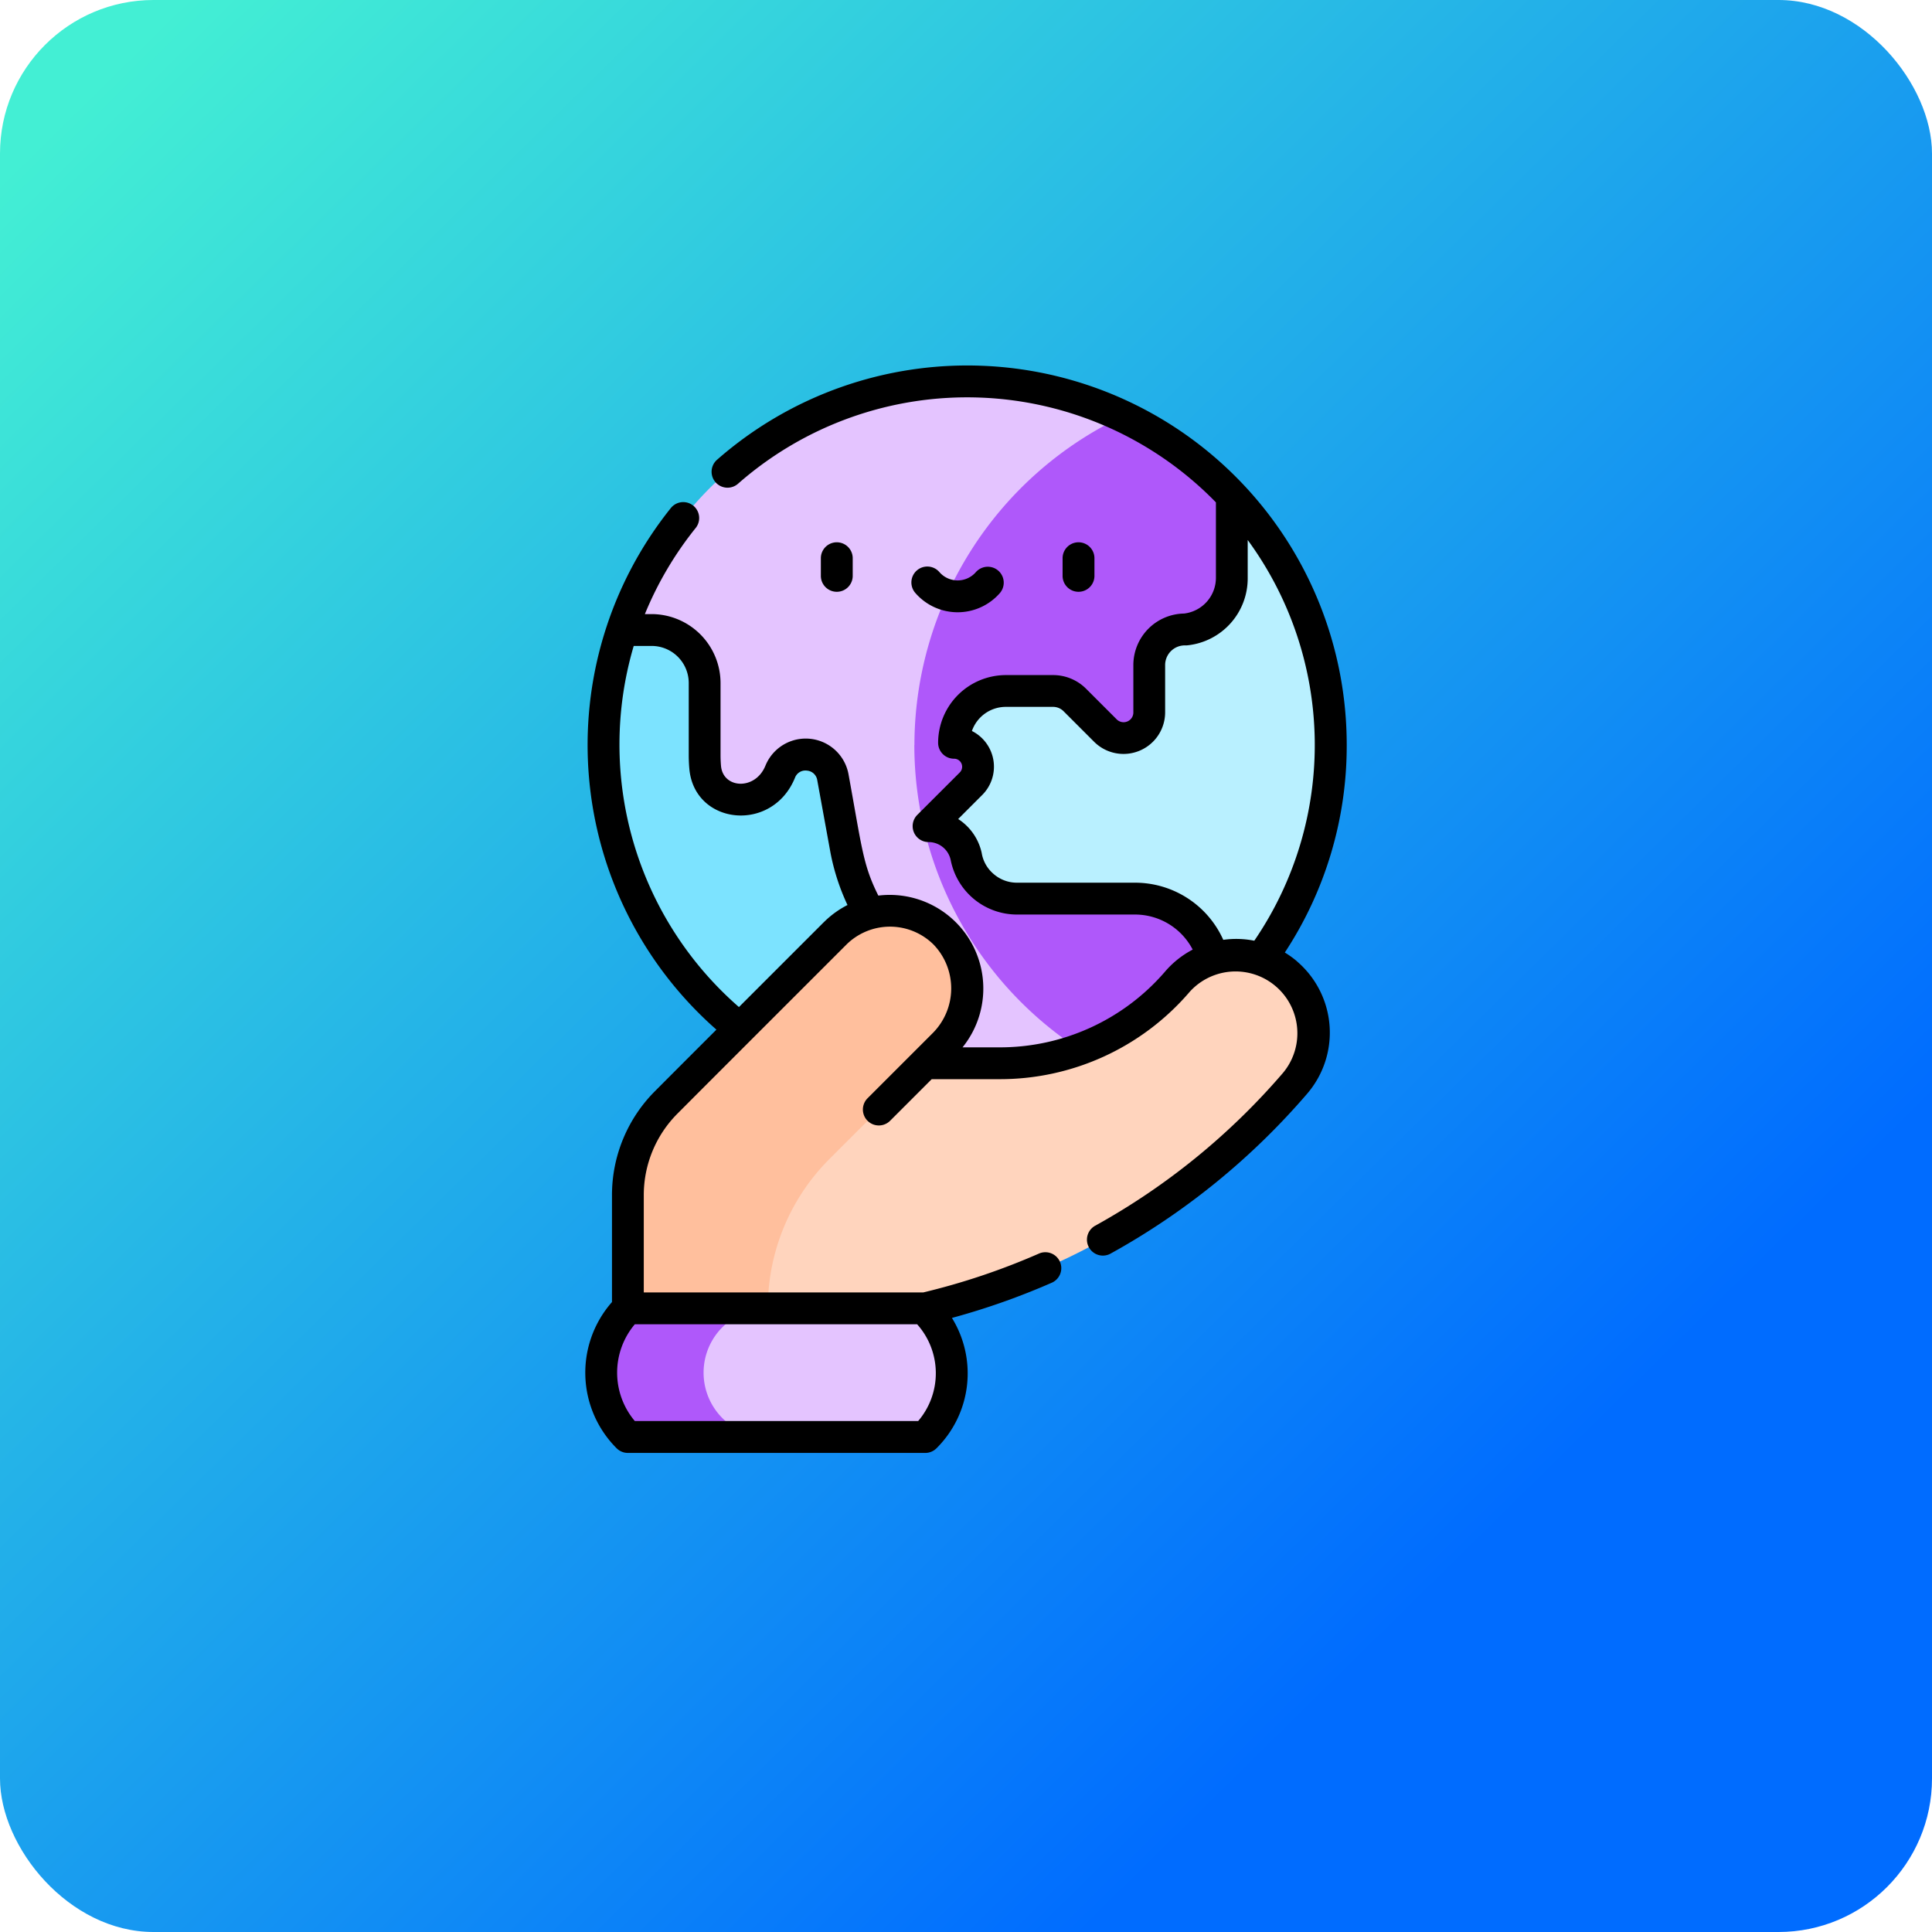 <svg xmlns="http://www.w3.org/2000/svg" xmlns:xlink="http://www.w3.org/1999/xlink" width="151" height="151" viewBox="0 0 151 151"><defs><linearGradient id="a" x1="0.053" y1="0.047" x2="0.962" y2="0.97" gradientUnits="objectBoundingBox"><stop offset="0" stop-color="#43efd4"/><stop offset="0.798" stop-color="#006cff"/><stop offset="1" stop-color="#006cff"/></linearGradient></defs><g transform="translate(-1050 -2266)"><rect width="151" height="151" rx="12" transform="translate(1050 2266)" fill="url(#a)"/><g transform="translate(1095.744 2294.564)"><g transform="translate(1.427 1.246)"><g transform="translate(0 8.956)"><path d="M93.667,89.837,86.8,95.6a28.426,28.426,0,0,0,24.918,37.335h2.832v-43.1Z" transform="translate(-85.345 -85.125)" fill="#7ce3ff"/><path d="M254.8,61.451H229.641v40.411h23.652a28.371,28.371,0,0,0,1.5-40.411Z" transform="translate(-205.688 -61.451)" fill="#b9f0ff"/></g><g transform="translate(1.457)"><path d="M233.393,23.967h-19.17V77.012h26.39V69.5c.007-2.682,0-4.288-1.954-6.155a6.2,6.2,0,0,0-4.286-1.691H225.14A4.028,4.028,0,0,1,222.4,60.58a4.589,4.589,0,0,1-1.329-2.595,3.021,3.021,0,0,0-2.84-1.992l3.318-3.318a1.875,1.875,0,0,0-1.326-3.2,4.046,4.046,0,0,1,4.046-4.046h3.691a2.415,2.415,0,0,1,1.708.707l2.4,2.4q.063.062.129.12a2.011,2.011,0,0,0,3.286-1.57V43.4a2.781,2.781,0,0,1,2.781-2.781l.039,0a4.042,4.042,0,0,0,3.633-4.04V30.189a28.547,28.547,0,0,0-8.544-6.222Z" transform="translate(-194.286 -21.233)" fill="#af58fa"/><path d="M116.962,35.92a28.463,28.463,0,0,1,16.266-25.686,28.4,28.4,0,0,0-39.107,16.7h2.3a4.144,4.144,0,0,1,4.144,4.144v5.642q0,.473.041.942c.27,3.1,4.589,3.494,5.867.339a2.158,2.158,0,0,1,4.115.436l1.027,5.631c.558,3.059,2.371,6.85,5,8.51h0v10.7h5.254l8.786-3.062a28.423,28.423,0,0,1-13.7-24.3Z" transform="translate(-94.121 -7.5)" fill="#e4c4ff"/></g></g><g transform="translate(1.245 42.616)"><g transform="translate(2.082)"><path d="M148.305,278.952a6.075,6.075,0,0,0-8.568.644l-.062.072a18.3,18.3,0,0,1-13.853,6.291h-5.791L96.8,305.113l11.617,5.027,11.617-5.027a54.752,54.752,0,0,0,28.919-17.592A6.076,6.076,0,0,0,148.305,278.952Z" transform="translate(-96.797 -274.036)" fill="#ffd4bd"/><path d="M121.558,258.473a6.076,6.076,0,0,0-8.567.025c-13.246,13.246-10.126,10.123-13.168,13.173a10.3,10.3,0,0,0-3.025,7.285V287.8h10.945a16.421,16.421,0,0,1,4.81-11.676l7.479-7.478,1.468-1.468A6.188,6.188,0,0,0,121.558,258.473Z" transform="translate(-96.798 -256.72)" fill="#ffbf9d"/></g><g transform="translate(0 31.077)"><path d="M119.935,443.934H96.8v10.054h23.242A7.009,7.009,0,0,0,119.935,443.934Z" transform="translate(-94.715 -443.934)" fill="#e4c4ff"/><path d="M92.254,448.961a5.027,5.027,0,0,1,5.027-5.027H86.336a7.109,7.109,0,0,0,0,10.054H97.28A5.027,5.027,0,0,1,92.254,448.961Z" transform="translate(-84.253 -443.934)" fill="#af58fa"/></g></g><g transform="translate(0 0.001)"><path d="M190.158,85.872V84.493a1.245,1.245,0,0,0-2.49,0v1.379a1.245,1.245,0,0,0,2.49,0Z" transform="translate(-169.256 -69.429)"/><path d="M303.967,85.872V84.493a1.245,1.245,0,1,0-2.49,0v1.379a1.245,1.245,0,1,0,2.49,0Z" transform="translate(-264.172 -69.429)"/><path d="M237.242,96.775a1.245,1.245,0,0,0-1.877-1.636,1.889,1.889,0,0,1-2.851,0,1.245,1.245,0,1,0-1.877,1.636A4.38,4.38,0,0,0,237.242,96.775Z" transform="translate(-204.836 -78.99)"/><path d="M132.4,46.588a7.319,7.319,0,0,0-.975-.706,29.387,29.387,0,0,0,4.838-16.217A29.651,29.651,0,0,0,87.038,7.379a1.245,1.245,0,0,0,1.644,1.87A27.125,27.125,0,0,1,126.04,10.7v5.888a2.814,2.814,0,0,1-2.49,2.8,4.031,4.031,0,0,0-3.963,4.025V27.1a.763.763,0,0,1-1.29.57l-2.4-2.4a3.637,3.637,0,0,0-2.588-1.072h-3.69a5.3,5.3,0,0,0-5.291,5.291,1.245,1.245,0,0,0,1.245,1.245.629.629,0,0,1,.446,1.076L102.7,35.125a1.246,1.246,0,0,0,.88,2.125,1.765,1.765,0,0,1,1.735,1.424,5.283,5.283,0,0,0,5.176,4.239h9.234a5.081,5.081,0,0,1,4.5,2.74,7.3,7.3,0,0,0-2.151,1.708l-.062.072a17.028,17.028,0,0,1-12.912,5.86h-2.864a7.318,7.318,0,0,0-6.581-11.861c-1.2-2.406-1.264-3.632-2.329-9.476a3.4,3.4,0,0,0-6.494-.68c-.793,1.959-3.318,1.8-3.473.02-.024-.275-.036-.556-.036-.834V24.82a5.4,5.4,0,0,0-5.389-5.389h-.525a27.2,27.2,0,0,1,3.981-6.743,1.245,1.245,0,0,0-1.942-1.558A29.614,29.614,0,0,0,87,51.909c-3.179,3.179-2.677,2.677-4.773,4.779a11.494,11.494,0,0,0-3.389,8.164V73.2A8.348,8.348,0,0,0,79.2,84.627a1.245,1.245,0,0,0,.88.365h23.242a1.245,1.245,0,0,0,.893-.377,8.249,8.249,0,0,0,1.193-10.174,56.128,56.128,0,0,0,7.837-2.767,1.245,1.245,0,0,0-1-2.279,53.616,53.616,0,0,1-9.082,3.054H81.323v-7.6a9.019,9.019,0,0,1,2.662-6.406c2.067-2.073,1.386-1.393,13.166-13.172a4.84,4.84,0,0,1,6.812-.02,4.945,4.945,0,0,1-.064,6.935l-5.086,5.086a1.245,1.245,0,0,0,1.761,1.761l3.253-3.253H109.1a19.516,19.516,0,0,0,14.8-6.722l.063-.074a4.831,4.831,0,0,1,7.324,6.3A53.4,53.4,0,0,1,116.6,67.236a1.245,1.245,0,0,0,1.205,2.179,55.882,55.882,0,0,0,15.367-12.5,7.323,7.323,0,0,0-.776-10.324ZM102.768,82.5H80.623a5.863,5.863,0,0,1,0-7.564h22.065A5.747,5.747,0,0,1,102.768,82.5ZM95.391,43.513,88.76,50.144A27.208,27.208,0,0,1,80.537,21.92h1.4a2.9,2.9,0,0,1,2.9,2.9v5.642c0,.35.015.7.046,1.05.384,4.41,6.493,5.066,8.261.7a.869.869,0,0,1,.927-.548.884.884,0,0,1,.809.741l1.027,5.63a17.15,17.15,0,0,0,1.338,4.134,7.309,7.309,0,0,0-1.853,1.346Zm31.225,1.378a7.559,7.559,0,0,0-6.894-4.467h-9.234a2.775,2.775,0,0,1-1.894-.744,2.714,2.714,0,0,1-.86-1.581,4.219,4.219,0,0,0-1.839-2.651l1.881-1.881a3.123,3.123,0,0,0-.807-5,2.806,2.806,0,0,1,2.648-1.885h3.69a1.162,1.162,0,0,1,.827.342l2.4,2.4a3.253,3.253,0,0,0,5.537-2.334V23.413a1.538,1.538,0,0,1,1.536-1.536c.036,0,.072,0,.107,0l.048,0a5.257,5.257,0,0,0,4.762-5.28V13.64a27.11,27.11,0,0,1,.515,31.319,7.183,7.183,0,0,0-2.429-.068Z" transform="translate(-76.751)"/></g></g></g></svg>